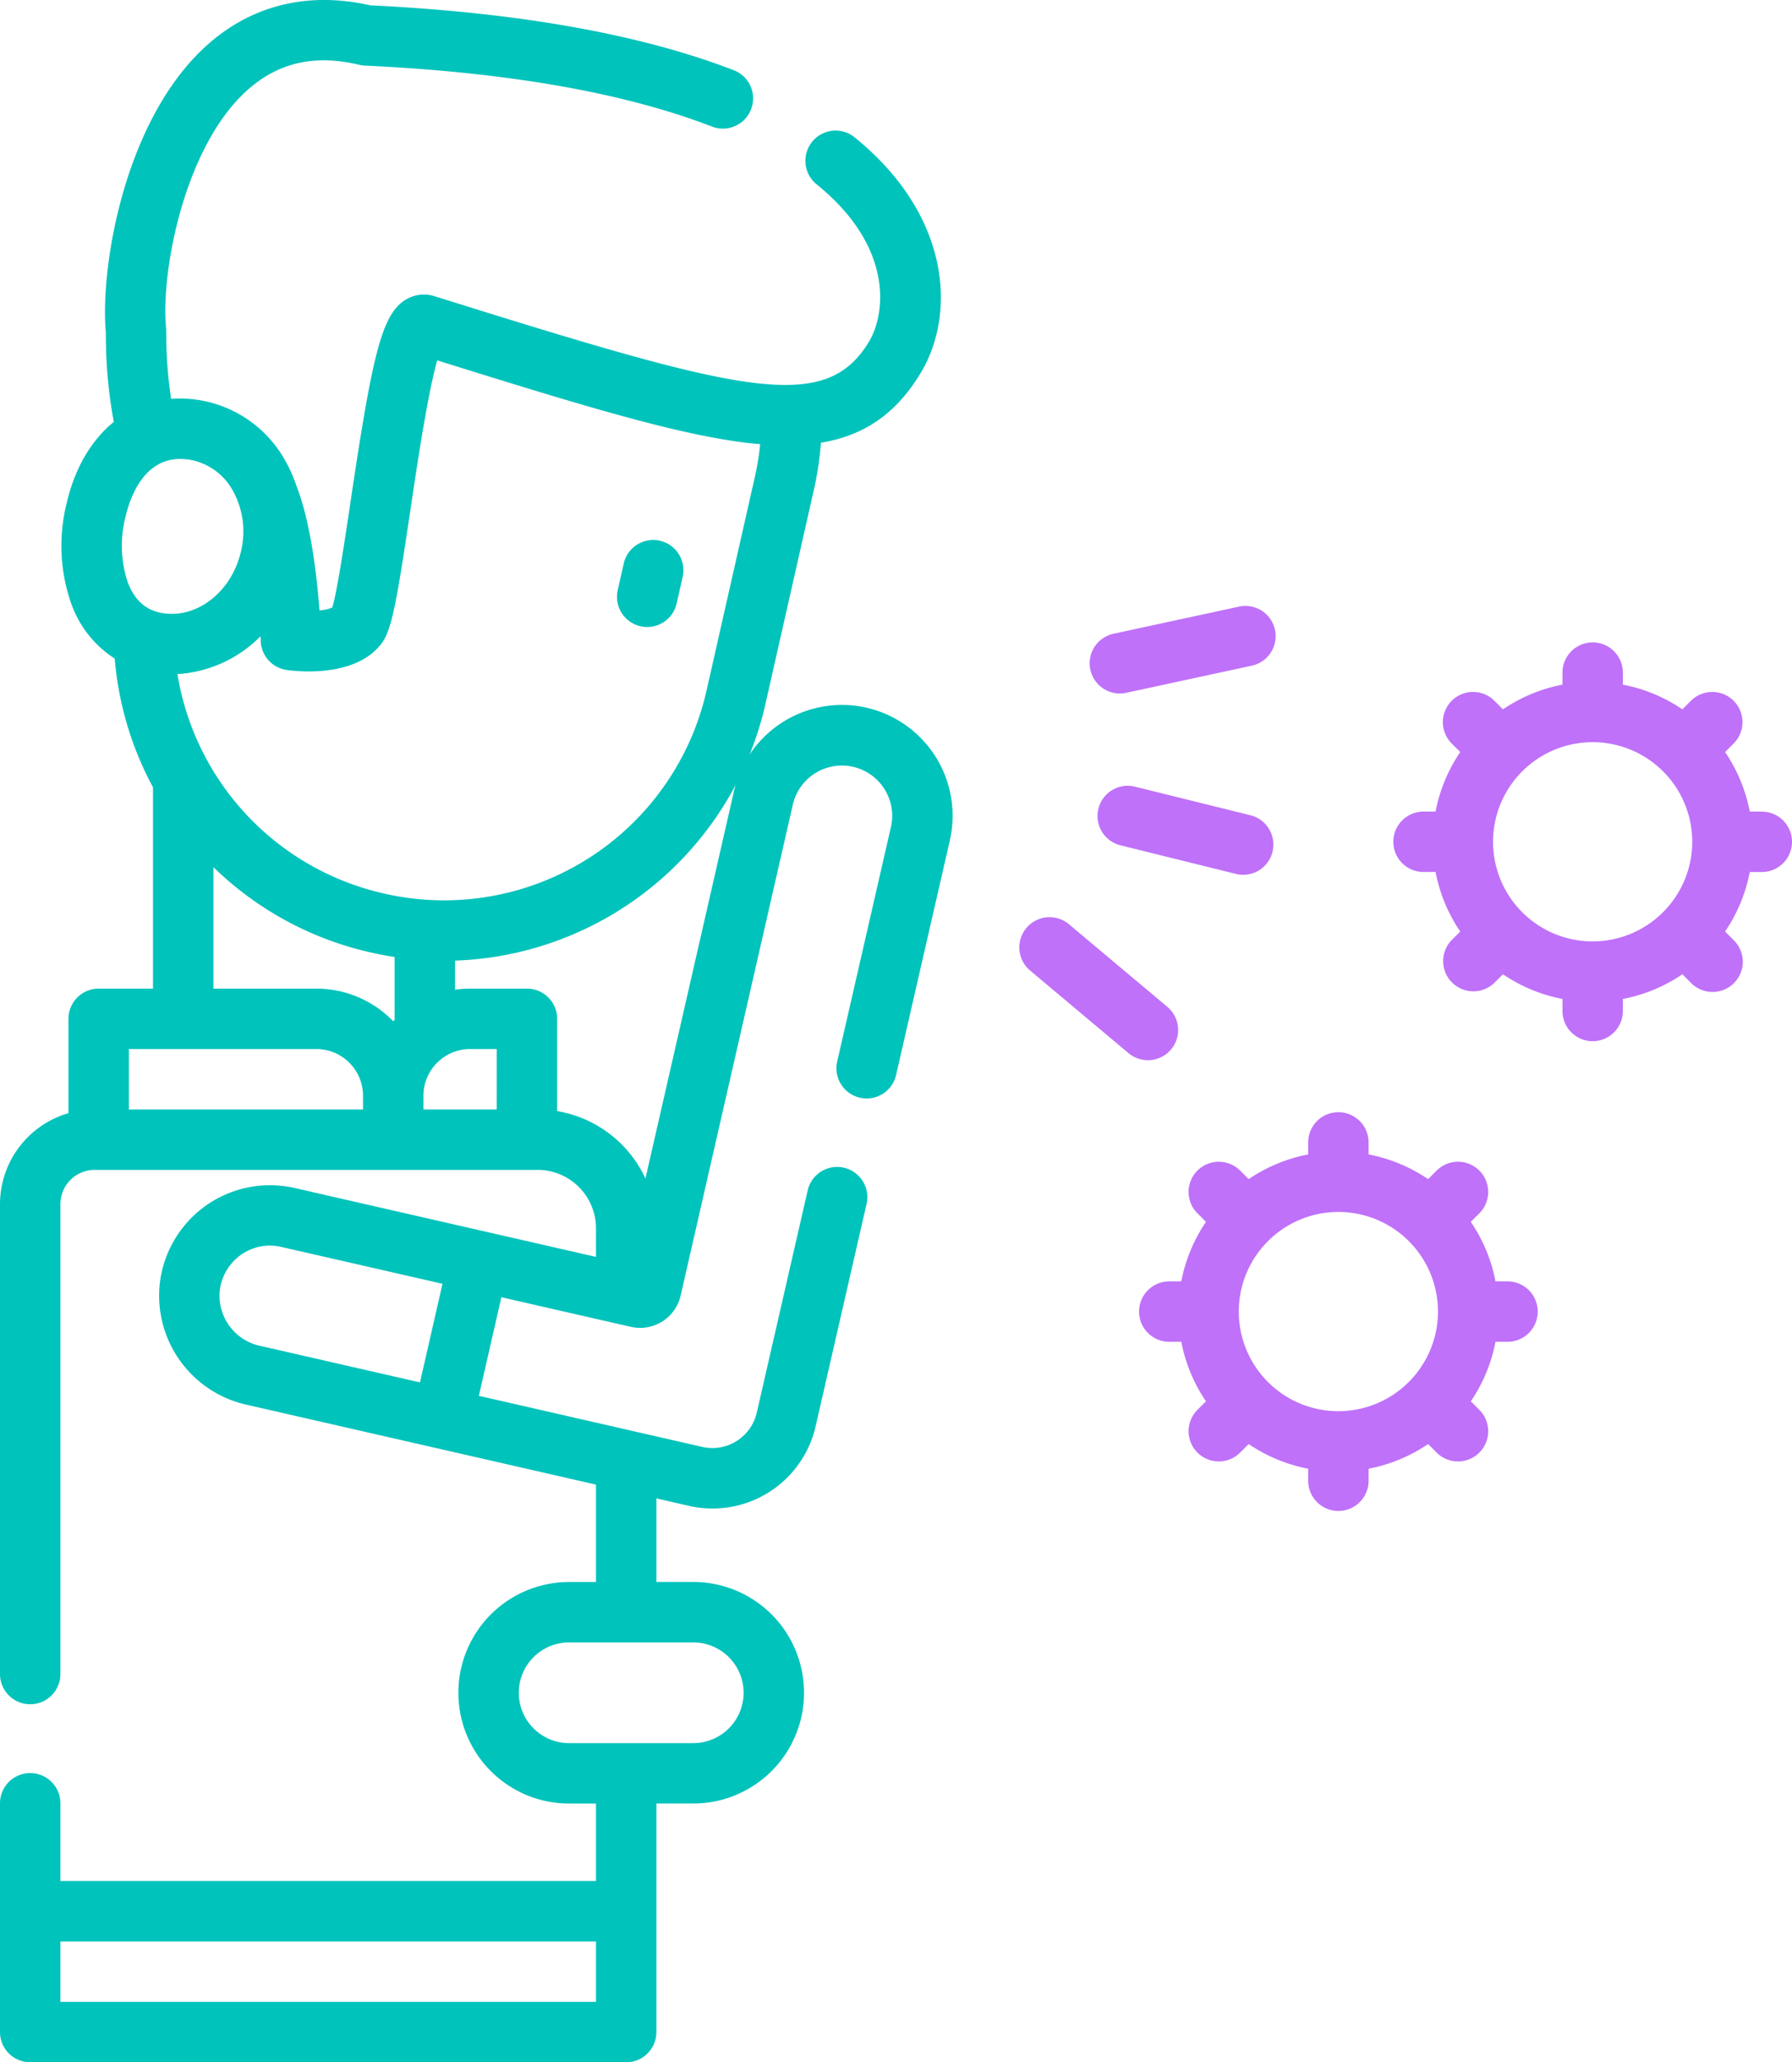 <svg xmlns="http://www.w3.org/2000/svg"  viewBox="0 0 318.27 366.191"><defs><style>.a{fill:#bf71f9;}.b{fill:#00c3bb;}</style></defs><g transform="translate(-33.5 0.001)"><g transform="translate(33.5 -0.002)"><path class="a" d="M381.8,306.161h-2.136a28.257,28.257,0,0,0-4.384-10.568l1.516-1.516a5.364,5.364,0,0,0-7.586-7.586l-1.516,1.516a28.258,28.258,0,0,0-10.568-4.384v-2.136a5.364,5.364,0,0,0-10.728,0v2.136a28.267,28.267,0,0,0-10.569,4.385l-1.516-1.516a5.364,5.364,0,0,0-7.585,7.587l1.516,1.516a28.263,28.263,0,0,0-4.384,10.568h-2.136a5.364,5.364,0,1,0,0,10.728h2.136a28.266,28.266,0,0,0,4.384,10.569l-1.516,1.515a5.364,5.364,0,0,0,7.586,7.587l1.516-1.516a28.245,28.245,0,0,0,10.568,4.384v2.136a5.364,5.364,0,0,0,10.728,0v-2.136a28.258,28.258,0,0,0,10.568-4.384l1.516,1.516a5.364,5.364,0,0,0,7.587-7.586l-1.516-1.516a28.261,28.261,0,0,0,4.384-10.569H381.8a5.365,5.365,0,0,0,0-10.73Zm-30.039,23.054a17.689,17.689,0,1,1,17.689-17.689A17.709,17.709,0,0,1,351.765,329.215Z" transform="translate(-114.055 -78.635)"/><path class="a" d="M444.942,189.528h-2.136a28.264,28.264,0,0,0-4.384-10.569l1.516-1.516a5.364,5.364,0,1,0-7.586-7.586l-1.516,1.516a28.258,28.258,0,0,0-10.568-4.384v-2.136a5.364,5.364,0,1,0-10.728,0v2.136a28.258,28.258,0,0,0-10.568,4.384l-1.516-1.516a5.364,5.364,0,0,0-7.586,7.586l1.516,1.516A28.261,28.261,0,0,0,387,189.528h-2.136a5.364,5.364,0,0,0,0,10.728H387a28.266,28.266,0,0,0,4.384,10.569l-1.516,1.516a5.365,5.365,0,0,0,7.587,7.586l1.516-1.516A28.257,28.257,0,0,0,409.54,222.8v2.136a5.364,5.364,0,1,0,10.728,0V222.8a28.257,28.257,0,0,0,10.568-4.384l1.516,1.516a5.365,5.365,0,1,0,7.587-7.586l-1.516-1.516a28.26,28.26,0,0,0,4.384-10.569h2.135a5.364,5.364,0,0,0,0-10.728ZM414.9,212.582a17.689,17.689,0,1,1,17.689-17.689A17.709,17.709,0,0,1,414.9,212.582Z" transform="translate(-132.036 -45.419)"/><path class="b" d="M190.895,149.378a5.36,5.36,0,0,0,6.415-4.049l1.068-4.722a5.364,5.364,0,1,0-10.464-2.367l-1.068,4.722A5.364,5.364,0,0,0,190.895,149.378Z" transform="translate(-77.133 -38.177)"/><path class="a" d="M309.451,165.981a5.364,5.364,0,0,0,1.139-.122l22.3-4.821a5.364,5.364,0,1,0-2.267-10.486l-22.3,4.821a5.365,5.365,0,0,0,1.129,10.609Z" transform="translate(-110.56 -42.839)"/><path class="a" d="M313.579,251.19a5.364,5.364,0,0,0-.661-7.557l-17.475-14.667a5.364,5.364,0,1,0-6.9,8.217l17.475,14.667a5.364,5.364,0,0,0,7.557-.66Z" transform="translate(-105.588 -64.848)"/><path class="a" d="M333.2,200.318l-20.507-5.077a5.364,5.364,0,1,0-2.577,10.414l20.507,5.077a5.364,5.364,0,1,0,2.577-10.414Z" transform="translate(-111.116 -55.556)"/><path class="b" d="M187.413,125.66a19.689,19.689,0,0,0-20.774,8.317,58.619,58.619,0,0,0,2.8-8.936l8.641-38.207A56.059,56.059,0,0,0,179.3,78.61c7.865-1.295,13.455-5.3,17.748-12.436,6.3-10.464,5.291-28.013-11.8-41.817a5.365,5.365,0,0,0-6.742,8.347c13.924,11.247,12.2,23.194,9.347,27.939-7.826,13-22.474,9.062-77.237-8.064a6.2,6.2,0,0,0-5.148.687c-4.225,2.649-5.872,10.044-9.731,35.961-1.008,6.774-2.366,15.883-3.222,18.648a7.341,7.341,0,0,1-2.271.516c-.441-5.869-1.519-15.507-4.047-21.988A24.477,24.477,0,0,0,84.332,82.1,21.449,21.449,0,0,0,70.249,71.311a21.018,21.018,0,0,0-6.353-.483,75.788,75.788,0,0,1-.866-11.192c-.009-.752-.014-1.207-.052-1.636-.893-9.814,3.278-32.331,14.765-42.266,5.429-4.7,11.817-6.081,19.524-4.232a5.371,5.371,0,0,0,1,.142c25.4,1.186,46.159,4.831,61.691,10.833a5.364,5.364,0,0,0,3.866-10.008C147.317,6.089,125.6,2.214,99.26.949,88.461-1.5,78.6.8,70.725,7.618c-15.112,13.071-19.459,39.825-18.436,51.3.009.185.009.463.013.827A84.9,84.9,0,0,0,53.71,74.918c-3.987,3.229-6.97,8.231-8.415,14.617a31.025,31.025,0,0,0,.932,17.852,19.209,19.209,0,0,0,7.649,9.554,58.13,58.13,0,0,0,6.8,22.858v35.746H51.023a5.364,5.364,0,0,0-5.364,5.364v16.75A16.834,16.834,0,0,0,33.5,213.808v83.443a5.364,5.364,0,0,0,10.728,0V213.808a6.086,6.086,0,0,1,6.079-6.079h78.674A10.383,10.383,0,0,1,139.352,218.1v5.079L85.815,210.943a19.7,19.7,0,0,0-23.964,17.234,19.852,19.852,0,0,0,15.5,21.265l62,14.171v17.295h-4.77a19.669,19.669,0,0,0,0,39.338h4.77V334H44.228v-13.8a5.364,5.364,0,1,0-10.728,0v40.619a5.364,5.364,0,0,0,5.364,5.364H144.716a5.364,5.364,0,0,0,5.364-5.364v-40.58h6.551a19.669,19.669,0,0,0,0-39.338H150.08V266.065l5.777,1.32a18.783,18.783,0,0,0,22.509-14.156l9.042-39.459a5.364,5.364,0,0,0-10.457-2.4l-9.042,39.459a8.089,8.089,0,0,1-9.662,6.094l-39.7-9.074,4-17.508,23,5.257a7.383,7.383,0,0,0,8.841-5.557l19.922-87.165a8.936,8.936,0,1,1,17.422,3.988l-9.538,41.62a5.364,5.364,0,1,0,10.457,2.4l9.538-41.62a19.687,19.687,0,0,0-14.778-23.6Zm-48.062,229.8H44.228V344.731h95.123Zm26.219-54.885a8.95,8.95,0,0,1-8.94,8.94h-11.86l-.055,0-.055,0H134.582a8.94,8.94,0,1,1,0-17.88h22.049a8.95,8.95,0,0,1,8.94,8.94ZM101.185,114.364c1.85-2.385,2.682-6.877,5.167-23.558,1.225-8.225,3.139-21.073,4.807-26.818,25.612,8,42.849,13.279,55.555,14.71.611.069,1.2.114,1.79.164a45.28,45.28,0,0,1-.889,5.607l-8.641,38.207A47.781,47.781,0,0,1,101.891,158.7l-.278-.063a47.832,47.832,0,0,1-36.6-38.941,22.683,22.683,0,0,0,14.766-6.727c.013.306.024.589.031.841a5.364,5.364,0,0,0,4.614,5.151,28.982,28.982,0,0,0,3.929.26c3.949,0,9.67-.787,12.829-4.857ZM121.725,197H108.7v-2.433A8.3,8.3,0,0,1,117,186.273h4.728ZM67.882,81.774A10.855,10.855,0,0,1,74.949,87.3a14.931,14.931,0,0,1,1.359,10.558c-1.681,7.436-8.193,12.323-14.527,10.891-2.558-.579-4.428-2.344-5.557-5.248a20.544,20.544,0,0,1-.466-11.6c.749-3.312,3.129-10.407,9.748-10.407a10.765,10.765,0,0,1,2.377.28Zm3.524,72.2A58.322,58.322,0,0,0,99.246,169.1l.278.063c1.357.307,2.713.558,4.067.766v11.157c-.085.085-.167.173-.251.26a18.961,18.961,0,0,0-13.658-5.8H71.406Zm18.277,32.3a8.3,8.3,0,0,1,8.294,8.294V197H56.387V186.273Zm18.407,59.189-28.348-6.479a9.118,9.118,0,0,1-7.222-9.687,9.015,9.015,0,0,1,4.163-6.741,8.858,8.858,0,0,1,6.742-1.154l28.666,6.552Zm40.045-36.2a21.157,21.157,0,0,0-15.681-11.975V180.909a5.364,5.364,0,0,0-5.364-5.364H117a19.021,19.021,0,0,0-2.678.192V170.57a58.677,58.677,0,0,0,49.816-31.162c-.1.356-.2.716-.281,1.08Z" transform="translate(-33.5 0.002)"/></g></g></svg>